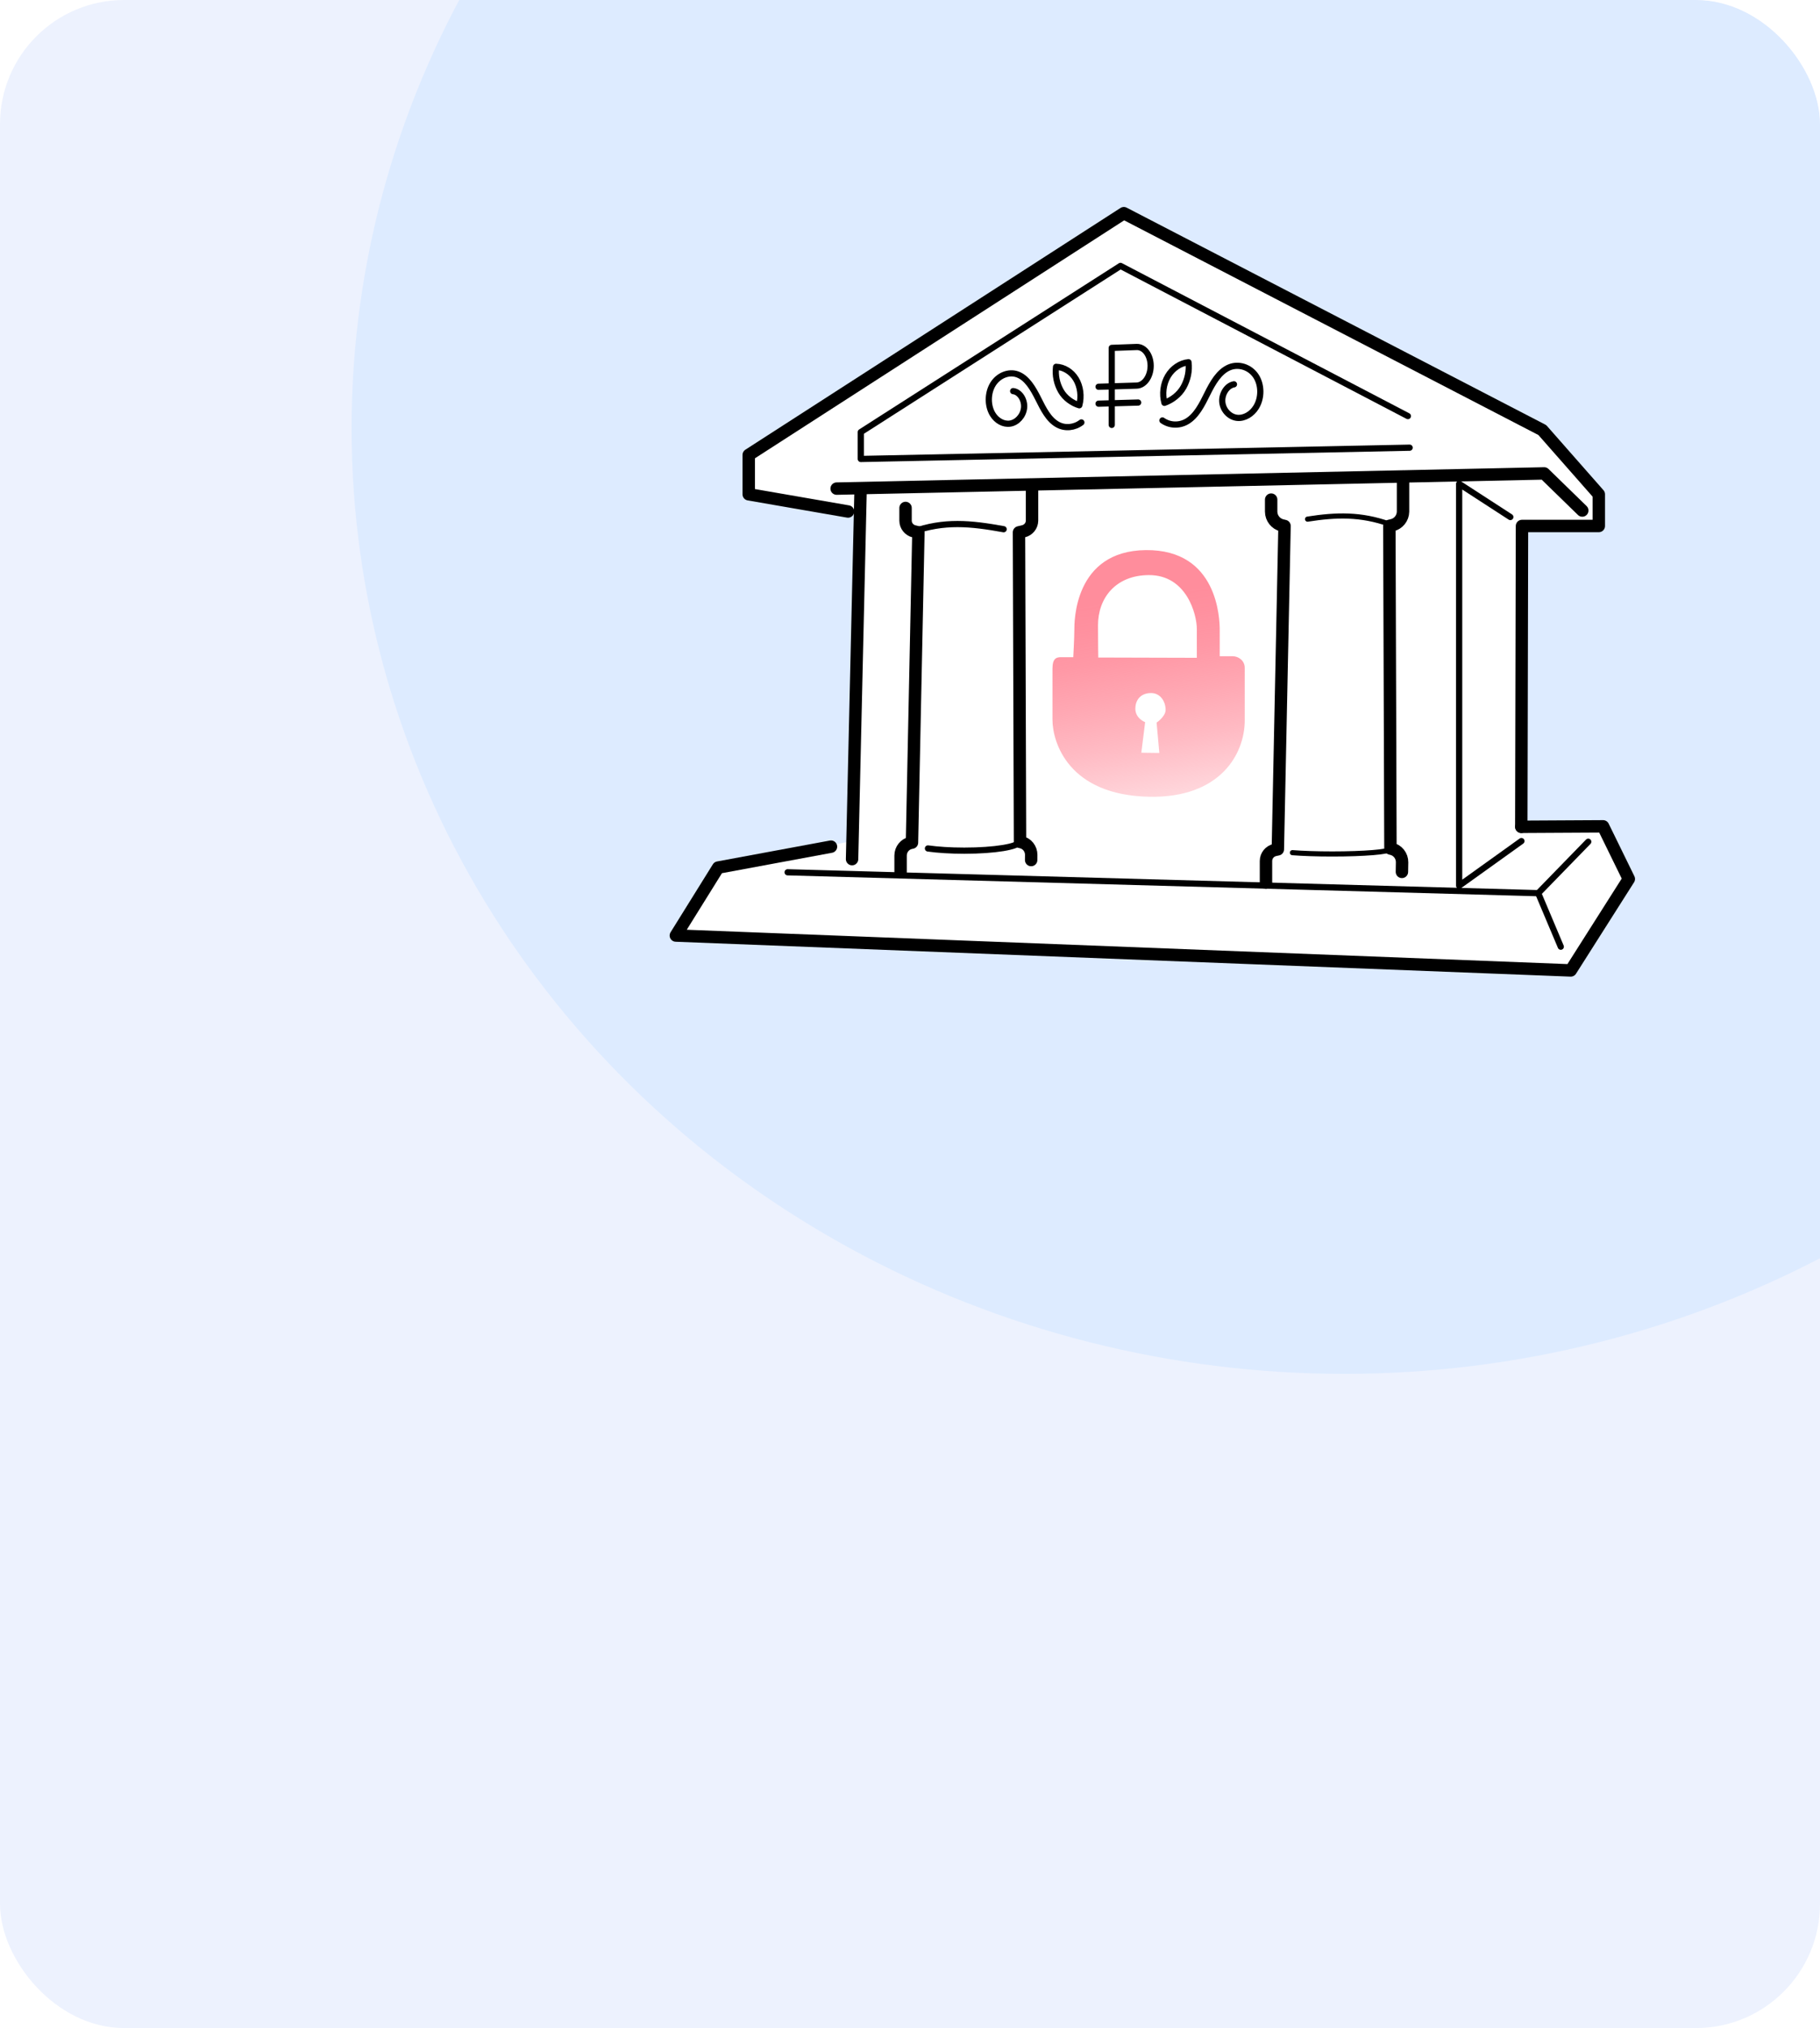<svg width="176" height="196" viewBox="0 0 176 196" fill="none" xmlns="http://www.w3.org/2000/svg">
<g clip-path="url(#clip0_7138_559)">
<rect width="176" height="196" rx="12" fill="#EDF2FE"/>
<g filter="url(#filter0_f_7138_559)">
<ellipse cx="130" cy="41.388" rx="96" ry="91.388" fill="#DDEBFF"/>
</g>
<path d="M151.54 93.786L157.152 84.947L154.666 79.868L146.761 79.909L146.827 50.837H154.256V47.777L148.792 41.565L108.325 20.603L72.05 43.963V47.77L82.767 49.78L82.079 81.348L69.091 83.846L65 90.414L151.54 93.783V93.786Z" fill="white"/>
<path d="M82.007 49.433L72.404 47.77V43.966L108.679 20.603L149.146 41.562L154.61 47.77V50.834H147.181L147.114 79.906" stroke="black" stroke-width="1.2" stroke-linecap="round" stroke-linejoin="round"/>
<path d="M83.222 47.344L82.398 83.029" stroke="black" stroke-width="1.2" stroke-linecap="round" stroke-linejoin="round"/>
<path d="M147.126 81.285L141.104 85.6V46.758L146.053 49.966" stroke="black" stroke-width="0.6" stroke-linecap="round" stroke-linejoin="round"/>
<path d="M147.118 79.906L155.023 79.862L157.512 84.947L151.897 93.786L65.357 90.414L69.446 83.846L80.358 81.824" stroke="black" stroke-width="1.2" stroke-linecap="round" stroke-linejoin="round"/>
<path d="M76.166 84.301L148.75 86.32L153.589 81.348" stroke="black" stroke-width="0.6" stroke-linecap="round" stroke-linejoin="round"/>
<path d="M80.906 47.222L149.326 45.752L153.011 49.339" stroke="black" stroke-width="1.2" stroke-linecap="round" stroke-linejoin="round"/>
<path d="M87.569 49.092V50.316C87.569 50.808 87.91 51.237 88.386 51.351L88.812 51.455L88.191 81.433L88.074 81.458C87.497 81.581 87.09 82.093 87.09 82.682V84.263" stroke="black" stroke-width="1.2" stroke-linecap="round" stroke-linejoin="round"/>
<path d="M99.801 47.051V50.322C99.795 50.808 99.454 51.228 98.981 51.341L98.539 51.449L98.64 81.364L98.738 81.386C99.321 81.512 99.731 82.032 99.722 82.632L99.716 83.118" stroke="black" stroke-width="1.2" stroke-linecap="round" stroke-linejoin="round"/>
<path d="M88.244 51.398C91.291 50.307 93.875 50.569 97.055 51.146" stroke="black" stroke-width="0.6" stroke-linecap="round" stroke-linejoin="round"/>
<path d="M98.547 81.348C98.547 81.824 96.175 82.212 93.251 82.212C91.903 82.212 90.673 82.13 89.736 81.998" stroke="black" stroke-width="0.6" stroke-linecap="round" stroke-linejoin="round"/>
<path d="M122.925 48.285V49.439C122.925 50.073 123.361 50.629 123.979 50.777L124.219 50.834L123.572 82.083L123.285 82.146C122.78 82.256 122.424 82.701 122.424 83.215V85.307" stroke="black" stroke-width="1.2" stroke-linecap="round" stroke-linejoin="round"/>
<path d="M135.677 46.468V49.449C135.668 50.077 135.232 50.619 134.62 50.761L134.355 50.824L134.46 82.004L134.548 82.026C135.16 82.159 135.595 82.708 135.586 83.339L135.57 84.263" stroke="black" stroke-width="1.2" stroke-linecap="round" stroke-linejoin="round"/>
<path d="M134.357 50.65C131.597 49.663 129.202 49.739 126.445 50.171" stroke="black" stroke-width="0.496" stroke-linecap="round" stroke-linejoin="round"/>
<path d="M134.361 82.083C134.361 82.329 131.891 82.531 128.844 82.531C127.342 82.531 125.979 82.484 124.982 82.405" stroke="black" stroke-width="0.495" stroke-linecap="round" stroke-linejoin="round"/>
<path d="M136.148 40.212L108.356 25.698L83.242 41.758V44.357L136.318 43.266" stroke="black" stroke-width="0.6" stroke-linecap="round" stroke-linejoin="round"/>
<path d="M150.933 91.493L148.75 86.32" stroke="black" stroke-width="0.6" stroke-linecap="round" stroke-linejoin="round"/>
<path d="M107.509 41.064V33.622L109.913 33.534C110.663 33.505 111.272 34.322 111.272 35.354C111.272 36.385 110.663 37.247 109.913 37.266L106.234 37.379" stroke="black" stroke-width="0.6" stroke-linecap="round" stroke-linejoin="round"/>
<path d="M106.234 39.013L110.064 38.903" stroke="black" stroke-width="0.6" stroke-linecap="round" stroke-linejoin="round"/>
<path d="M112.608 38.931C112.368 38.086 112.494 37.102 112.939 36.348C113.384 35.594 114.141 35.083 114.93 35.007C115.037 35.843 114.851 36.695 114.447 37.417C114.043 38.139 113.318 38.685 112.605 38.931H112.608Z" stroke="black" stroke-width="0.6" stroke-linecap="round" stroke-linejoin="round"/>
<path d="M119.328 37.142C118.628 37.259 118.107 38.12 118.205 38.906C118.303 39.691 118.94 40.313 119.637 40.382C120.338 40.455 121.057 40.019 121.467 39.354C122.025 38.455 122.013 37.171 121.435 36.319C120.861 35.47 119.776 35.13 118.874 35.505C117.887 35.918 117.265 37.019 116.751 38.06C116.237 39.095 115.688 40.212 114.757 40.742C114.016 41.164 113.098 41.123 112.41 40.635" stroke="black" stroke-width="0.6" stroke-linecap="round" stroke-linejoin="round"/>
<path d="M104.371 39.165C104.604 38.316 104.481 37.351 104.049 36.638C103.617 35.925 102.885 35.474 102.125 35.452C102.021 36.278 102.201 37.098 102.592 37.783C102.983 38.467 103.677 38.963 104.371 39.168V39.165Z" stroke="black" stroke-width="0.6" stroke-linecap="round" stroke-linejoin="round"/>
<path d="M97.975 37.799C98.632 37.871 99.117 38.673 99.029 39.439C98.941 40.206 98.344 40.837 97.688 40.938C97.032 41.039 96.376 40.657 95.997 40.039C95.486 39.209 95.496 37.975 96.026 37.127C96.553 36.278 97.562 35.878 98.401 36.187C99.326 36.528 99.909 37.559 100.401 38.534C100.89 39.515 101.411 40.578 102.303 41.048C103.016 41.427 103.903 41.338 104.572 40.827" stroke="black" stroke-width="0.6" stroke-linecap="round" stroke-linejoin="round"/>
<path fill-rule="evenodd" clip-rule="evenodd" d="M103.791 63.513H102.628C102.19 63.51 101.777 63.59 101.777 64.625V69.544C101.777 71.775 103.349 76.859 111.154 77.003C118.002 77.131 120.373 72.864 120.37 69.617V64.537C120.37 63.833 119.747 63.421 119.21 63.421H117.951V60.899C117.951 59.843 117.789 53.094 110.808 53.164C103.828 53.234 103.891 60.159 103.891 60.907C103.891 61.654 103.788 63.517 103.788 63.517L103.791 63.513ZM106.206 63.546L115.738 63.572V60.789C115.738 59.382 114.751 55.553 111.084 55.579C107.859 55.601 106.181 57.821 106.181 60.421C106.181 62.051 106.206 63.546 106.206 63.546ZM112.108 72.769L110.37 72.747L110.738 69.794C110.738 69.794 109.792 69.441 109.792 68.498C109.792 67.556 110.4 66.97 111.324 66.978C112.248 66.985 112.719 67.843 112.719 68.605C112.719 69.249 111.847 69.835 111.847 69.835L112.112 72.772L112.108 72.769Z" fill="url(#paint0_linear_7138_559)"/>
</g>
<defs>
<filter id="filter0_f_7138_559" x="-66" y="-150" width="392" height="382.775" filterUnits="userSpaceOnUse" color-interpolation-filters="sRGB">
<feFlood flood-opacity="0" result="BackgroundImageFix"/>
<feBlend mode="normal" in="SourceGraphic" in2="BackgroundImageFix" result="shape"/>
<feGaussianBlur stdDeviation="50" result="effect1_foregroundBlur_7138_559"/>
</filter>
<linearGradient id="paint0_linear_7138_559" x1="109.538" y1="57.77" x2="113.746" y2="83.685" gradientUnits="userSpaceOnUse">
<stop stop-color="#FF8D9C"/>
<stop offset="0.09" stop-color="#FF8D9C" stop-opacity="0.97"/>
<stop offset="0.22" stop-color="#FF8D9C" stop-opacity="0.9"/>
<stop offset="0.37" stop-color="#FF8D9C" stop-opacity="0.77"/>
<stop offset="0.54" stop-color="#FF8D9C" stop-opacity="0.6"/>
<stop offset="0.72" stop-color="#FF8D9C" stop-opacity="0.38"/>
<stop offset="0.92" stop-color="#FF8D9C" stop-opacity="0.12"/>
<stop offset="1" stop-color="#FF8D9C" stop-opacity="0"/>
</linearGradient>
<clipPath id="clip0_7138_559">
<rect width="176" height="196" rx="12" fill="white"/>
</clipPath>
</defs>
</svg>
